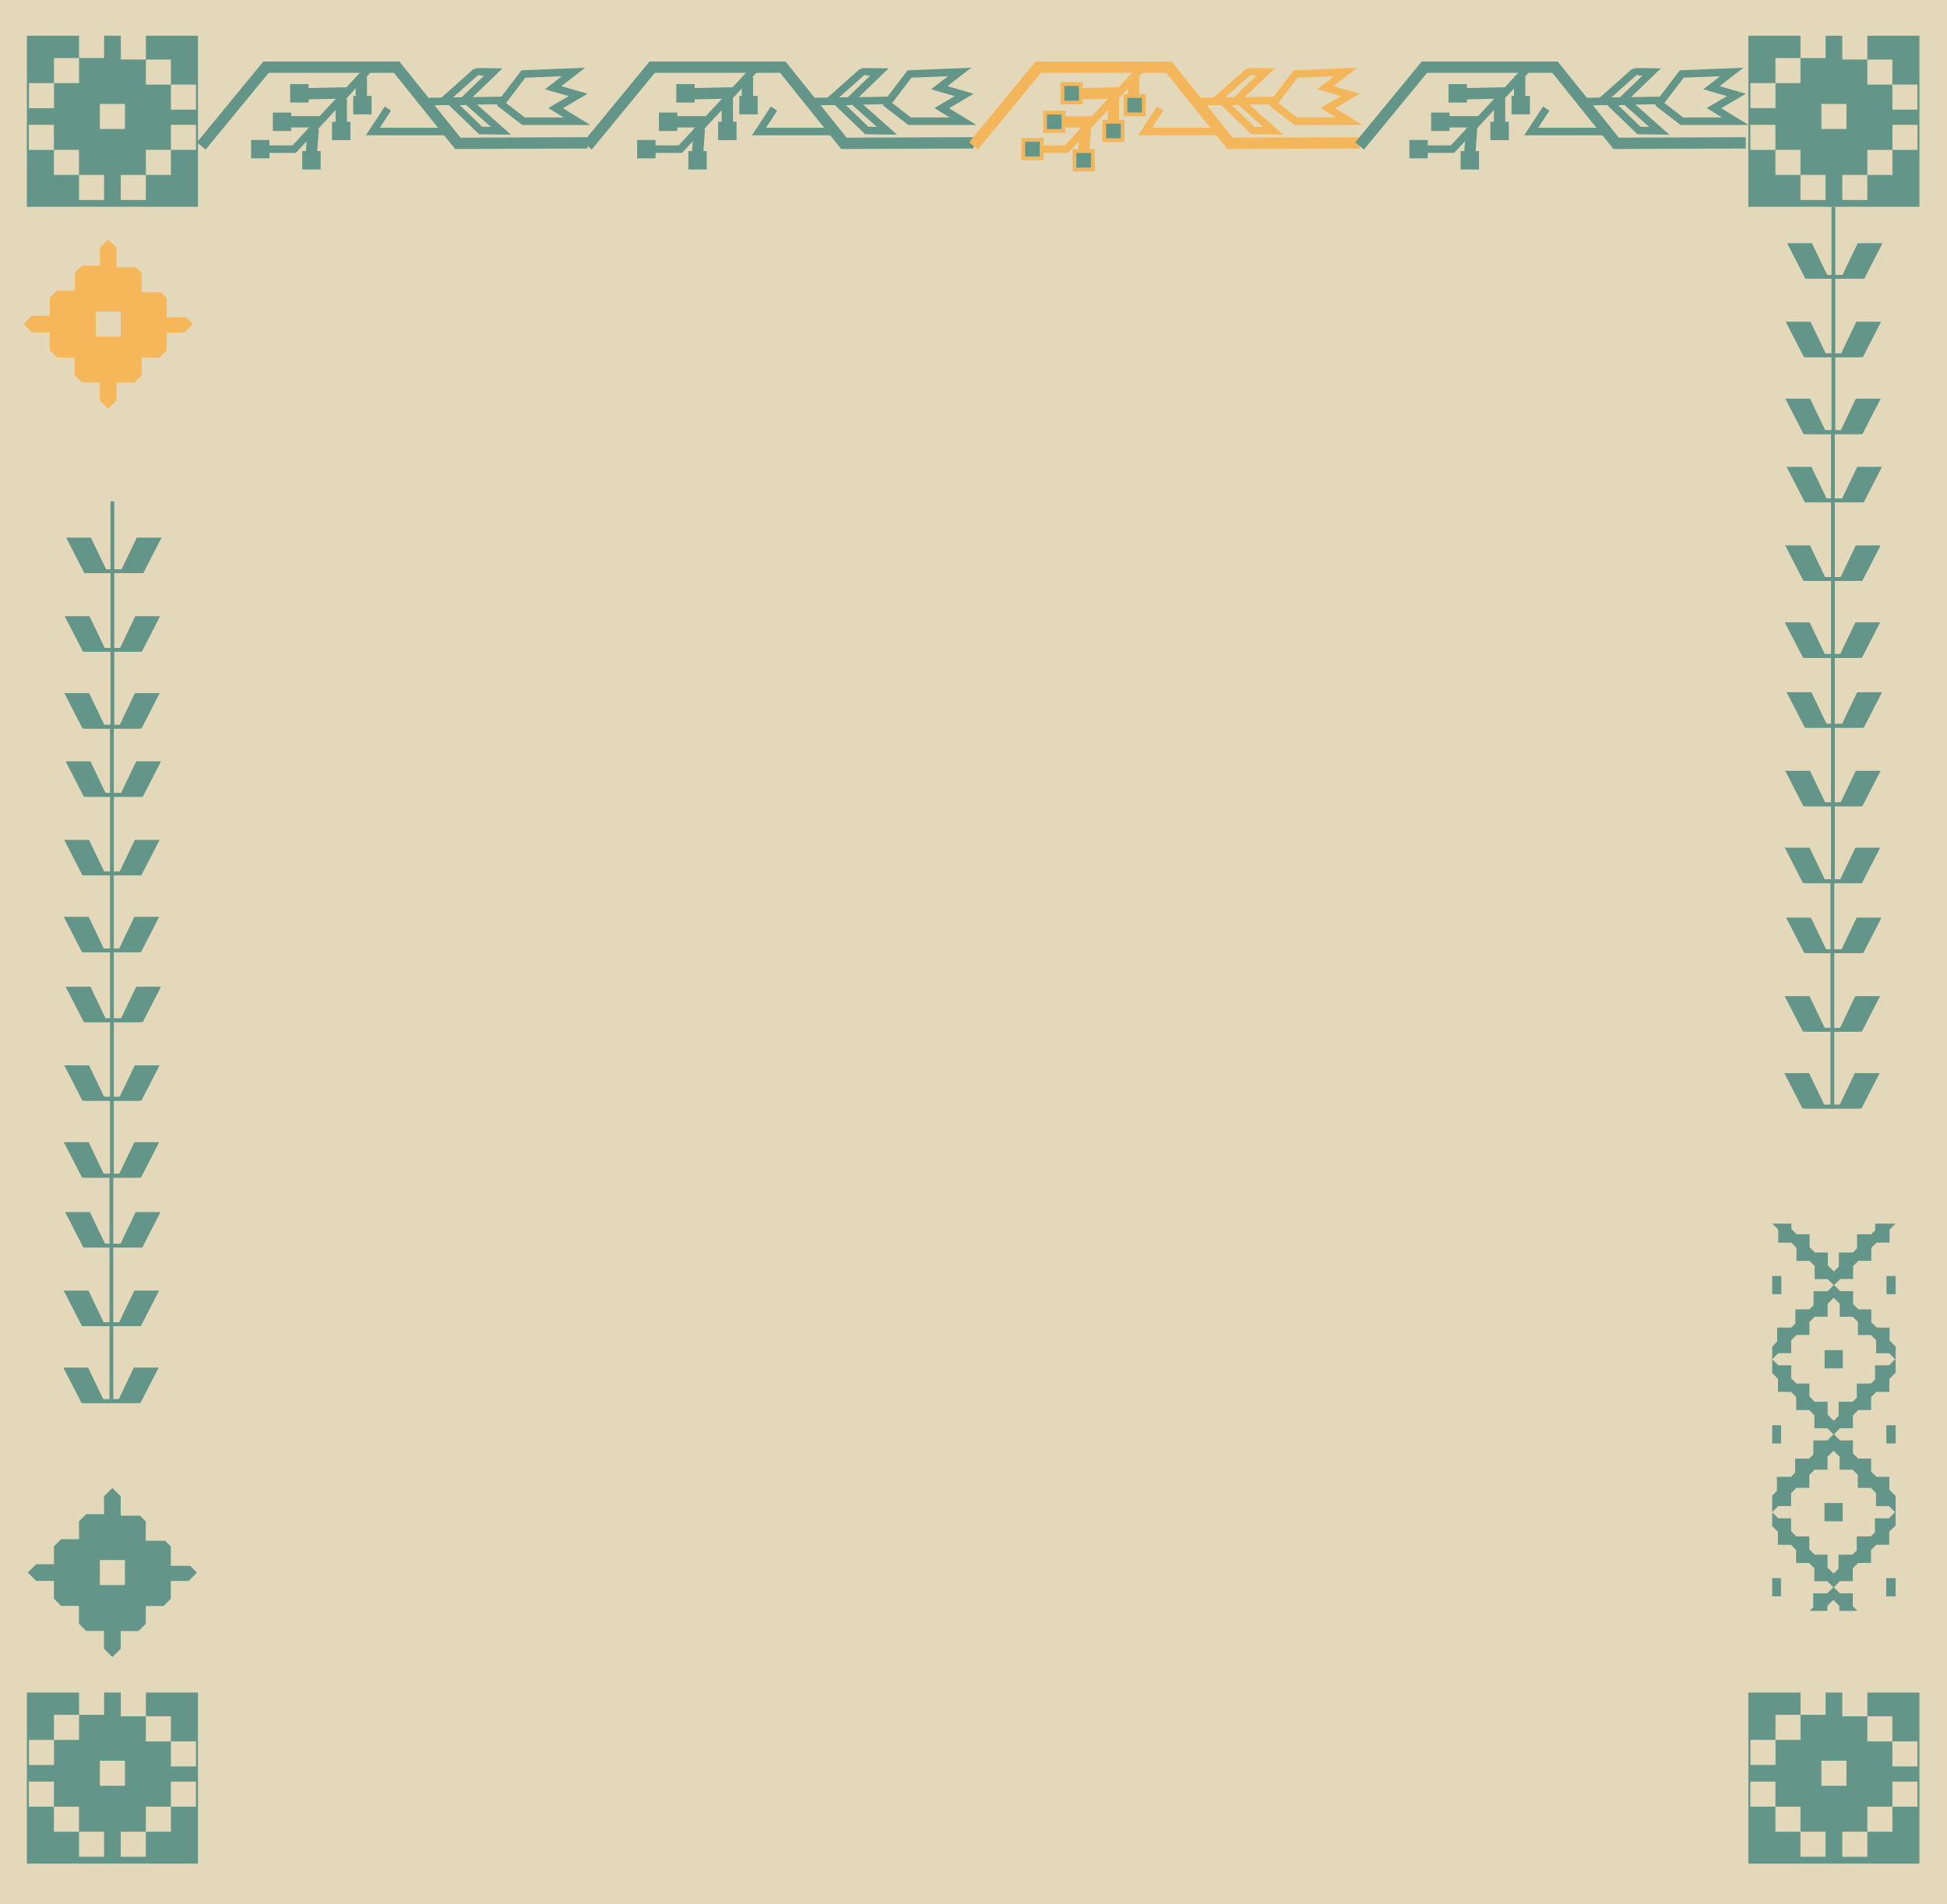 <?xml version="1.0" encoding="UTF-8"?>
<svg id="Layer_2" data-name="Layer 2" xmlns="http://www.w3.org/2000/svg" xmlns:xlink="http://www.w3.org/1999/xlink" viewBox="0 0 516.53 505.18">
  <defs>
    <style>
      .cls-1 {
        fill: #e3d8ba;
      }

      .cls-2, .cls-3, .cls-4 {
        fill: #639589;
      }

      .cls-3, .cls-5, .cls-6, .cls-4, .cls-7, .cls-8 {
        stroke-miterlimit: 10;
      }

      .cls-3, .cls-5, .cls-8 {
        stroke: #f4b65a;
      }

      .cls-9 {
        fill: #f5b75a;
      }

      .cls-5, .cls-6 {
        stroke-width: 2px;
      }

      .cls-5, .cls-6, .cls-10, .cls-11, .cls-7, .cls-8 {
        fill: none;
      }

      .cls-6, .cls-4, .cls-7 {
        stroke: #639589;
      }

      .cls-11 {
        clip-path: url(#clippath);
      }

      .cls-7, .cls-8 {
        stroke-width: 3px;
      }
    </style>
    <clipPath id="clippath">
      <rect class="cls-10" x="470.16" y="323.52" width="32.74" height="103.86"/>
    </clipPath>
  </defs>
  <g id="Layer_1-2" data-name="Layer 1">
    <rect class="cls-1" width="516.53" height="505.18"/>
    <g>
      <rect class="cls-2" x="7.13" y="449.06" width="45.39" height="45.39"/>
      <g>
        <rect class="cls-1" x="45.34" y="472.7" width="6.65" height="6.65" transform="translate(524.68 427.36) rotate(90)"/>
        <rect class="cls-1" x="38.69" y="479.34" width="6.65" height="6.65" transform="translate(524.68 440.65) rotate(90)"/>
        <rect class="cls-1" x="32.04" y="485.99" width="6.65" height="6.65" transform="translate(524.68 453.95) rotate(90)"/>
        <rect class="cls-1" x="20.97" y="448.33" width="6.65" height="6.65" transform="translate(475.95 427.36) rotate(90)"/>
        <rect class="cls-1" x="14.33" y="454.98" width="6.65" height="6.65" transform="translate(475.95 440.65) rotate(90)"/>
        <rect class="cls-1" x="7.68" y="461.62" width="6.65" height="6.65" transform="translate(475.95 453.95) rotate(90)"/>
        <rect class="cls-1" x="45.34" y="462.02" width="6.65" height="6.65" transform="translate(97.33 930.69) rotate(-180)"/>
        <rect class="cls-1" x="38.69" y="455.37" width="6.65" height="6.65" transform="translate(84.03 917.4) rotate(-180)"/>
        <rect class="cls-1" x="32.04" y="448.73" width="6.65" height="6.65" transform="translate(70.74 904.1) rotate(-180)"/>
        <rect class="cls-1" x="20.95" y="485.99" width="6.65" height="6.65" transform="translate(48.56 978.63) rotate(-180)"/>
        <rect class="cls-1" x="14.31" y="479.34" width="6.65" height="6.65" transform="translate(35.26 965.34) rotate(-180)"/>
        <rect class="cls-1" x="26.5" y="467.15" width="6.65" height="6.65" transform="translate(59.65 940.95) rotate(-180)"/>
        <rect class="cls-1" x="7.66" y="472.7" width="6.65" height="6.65" transform="translate(21.96 952.04) rotate(-180)"/>
      </g>
    </g>
    <g>
      <rect class="cls-2" x="7.13" y="9.48" width="45.39" height="45.39"/>
      <g>
        <rect class="cls-1" x="45.34" y="33.11" width="6.65" height="6.65" transform="translate(85.1 -12.23) rotate(90)"/>
        <rect class="cls-1" x="38.69" y="39.76" width="6.65" height="6.65" transform="translate(85.1 1.07) rotate(90)"/>
        <rect class="cls-1" x="32.04" y="46.41" width="6.65" height="6.65" transform="translate(85.1 14.37) rotate(90)"/>
        <rect class="cls-1" x="20.97" y="8.75" width="6.65" height="6.65" transform="translate(36.37 -12.23) rotate(90)"/>
        <rect class="cls-1" x="14.33" y="15.4" width="6.65" height="6.65" transform="translate(36.37 1.07) rotate(90)"/>
        <rect class="cls-1" x="7.68" y="22.04" width="6.65" height="6.65" transform="translate(36.37 14.37) rotate(90)"/>
        <rect class="cls-1" x="45.34" y="22.44" width="6.65" height="6.65" transform="translate(97.33 51.53) rotate(-180)"/>
        <rect class="cls-1" x="38.69" y="15.79" width="6.65" height="6.65" transform="translate(84.03 38.24) rotate(-180)"/>
        <rect class="cls-1" x="32.04" y="9.15" width="6.65" height="6.65" transform="translate(70.74 24.94) rotate(-180)"/>
        <rect class="cls-1" x="20.95" y="46.41" width="6.65" height="6.65" transform="translate(48.56 99.47) rotate(-180)"/>
        <rect class="cls-1" x="14.31" y="39.76" width="6.65" height="6.65" transform="translate(35.26 86.17) rotate(-180)"/>
        <rect class="cls-1" x="26.5" y="27.57" width="6.65" height="6.65" transform="translate(59.65 61.79) rotate(-180)"/>
        <rect class="cls-1" x="7.66" y="33.11" width="6.65" height="6.65" transform="translate(21.96 72.88) rotate(-180)"/>
      </g>
    </g>
    <g>
      <rect class="cls-2" x="463.83" y="449.06" width="45.39" height="45.39"/>
      <g>
        <rect class="cls-1" x="502.05" y="472.7" width="6.65" height="6.65" transform="translate(981.39 -29.35) rotate(90)"/>
        <rect class="cls-1" x="495.4" y="479.34" width="6.65" height="6.65" transform="translate(981.39 -16.05) rotate(90)"/>
        <rect class="cls-1" x="488.75" y="485.99" width="6.65" height="6.65" transform="translate(981.39 -2.76) rotate(90)"/>
        <rect class="cls-1" x="477.68" y="448.33" width="6.65" height="6.65" transform="translate(932.66 -29.35) rotate(90)"/>
        <rect class="cls-1" x="471.03" y="454.98" width="6.65" height="6.65" transform="translate(932.66 -16.05) rotate(90)"/>
        <rect class="cls-1" x="464.38" y="461.62" width="6.65" height="6.65" transform="translate(932.66 -2.76) rotate(90)"/>
        <rect class="cls-1" x="502.05" y="462.02" width="6.65" height="6.65" transform="translate(1010.74 930.69) rotate(-180)"/>
        <rect class="cls-1" x="495.4" y="455.37" width="6.65" height="6.65" transform="translate(997.44 917.4) rotate(-180)"/>
        <rect class="cls-1" x="488.75" y="448.73" width="6.65" height="6.65" transform="translate(984.15 904.1) rotate(-180)"/>
        <rect class="cls-1" x="477.66" y="485.99" width="6.65" height="6.65" transform="translate(961.97 978.63) rotate(-180)"/>
        <rect class="cls-1" x="471.01" y="479.34" width="6.65" height="6.65" transform="translate(948.67 965.34) rotate(-180)"/>
        <rect class="cls-1" x="483.2" y="467.15" width="6.65" height="6.65" transform="translate(973.06 940.95) rotate(-180)"/>
        <rect class="cls-1" x="464.36" y="472.7" width="6.65" height="6.65" transform="translate(935.37 952.04) rotate(-180)"/>
      </g>
    </g>
    <g>
      <rect class="cls-2" x="463.83" y="9.48" width="45.39" height="45.39"/>
      <g>
        <rect class="cls-1" x="502.05" y="33.11" width="6.65" height="6.65" transform="translate(541.81 -468.93) rotate(90)"/>
        <rect class="cls-1" x="495.4" y="39.76" width="6.65" height="6.65" transform="translate(541.81 -455.63) rotate(90)"/>
        <rect class="cls-1" x="488.75" y="46.41" width="6.65" height="6.65" transform="translate(541.81 -442.34) rotate(90)"/>
        <rect class="cls-1" x="477.68" y="8.75" width="6.65" height="6.65" transform="translate(493.07 -468.93) rotate(90)"/>
        <rect class="cls-1" x="471.03" y="15.4" width="6.65" height="6.65" transform="translate(493.07 -455.63) rotate(90)"/>
        <rect class="cls-1" x="464.38" y="22.04" width="6.65" height="6.65" transform="translate(493.07 -442.34) rotate(90)"/>
        <rect class="cls-1" x="502.05" y="22.44" width="6.65" height="6.65" transform="translate(1010.74 51.53) rotate(-180)"/>
        <rect class="cls-1" x="495.4" y="15.79" width="6.65" height="6.65" transform="translate(997.44 38.24) rotate(-180)"/>
        <rect class="cls-1" x="488.75" y="9.15" width="6.65" height="6.65" transform="translate(984.15 24.94) rotate(-180)"/>
        <rect class="cls-1" x="477.66" y="46.41" width="6.65" height="6.65" transform="translate(961.97 99.47) rotate(-180)"/>
        <rect class="cls-1" x="471.01" y="39.76" width="6.65" height="6.65" transform="translate(948.67 86.17) rotate(-180)"/>
        <rect class="cls-1" x="483.2" y="27.57" width="6.65" height="6.65" transform="translate(973.06 61.79) rotate(-180)"/>
        <rect class="cls-1" x="464.36" y="33.11" width="6.65" height="6.65" transform="translate(935.37 72.88) rotate(-180)"/>
      </g>
    </g>
    <path class="cls-2" d="m32.04,432.74h4.71l1.93-1.93v-4.71h4.71l1.93-1.93v-4.71h4.71l2.22-2.22-1.8-1.8h-5.13v-5.13l-1.52-1.52h-5.13v-5.13l-1.52-1.52h-5.13v-5.13l-2.22-2.22-2.2,2.2v4.75h-4.75l-1.89,1.89v4.75h-4.75l-1.89,1.89v4.75h-4.75l-2.2,2.2,2.22,2.22h4.71v4.71l1.93,1.93h4.71v4.71l1.93,1.93h4.71v4.71l2.22,2.22,2.22-2.22v-4.71Zm-5.55-12.19v-6.65h6.65v6.65h-6.65Z"/>
    <path class="cls-9" d="m30.94,101.5h4.71l1.93-1.93v-4.71h4.71l1.93-1.93v-4.71h4.71l2.22-2.22-1.8-1.8h-5.13v-5.13l-1.52-1.52h-5.13v-5.13l-1.52-1.52h-5.13v-5.13l-2.22-2.22-2.2,2.2v4.75h-4.75l-1.89,1.89v4.75h-4.75l-1.89,1.89v4.75h-4.75l-2.2,2.2,2.22,2.22h4.71v4.71l1.93,1.93h4.71v4.71l1.93,1.93h4.71v4.71l2.22,2.22,2.22-2.22v-4.71Zm-5.55-12.19v-6.65h6.65v6.65h-6.65Z"/>
    <g class="cls-11">
      <g>
        <rect class="cls-2" x="470.16" y="338.54" width="2.41" height="4.83"/>
        <rect class="cls-2" x="470.16" y="378.14" width="2.36" height="4.83"/>
        <rect class="cls-2" x="470.16" y="418.71" width="2.33" height="4.83"/>
        <rect class="cls-2" x="470.16" y="458.3" width="2.27" height="4.83"/>
        <rect class="cls-2" x="500.48" y="338.54" width="2.42" height="4.83"/>
        <rect class="cls-2" x="470.16" y="498.14" width="2.24" height="4.83"/>
        <rect class="cls-2" x="500.34" y="458.3" width="2.56" height="4.83"/>
        <rect class="cls-2" x="500.4" y="418.71" width="2.5" height="4.83"/>
        <rect class="cls-2" x="500.43" y="378.14" width="2.47" height="4.83"/>
        <rect class="cls-2" x="500.31" y="498.14" width="2.59" height="4.83"/>
        <rect class="cls-2" x="483.94" y="478.22" width="4.83" height="4.83"/>
        <rect class="cls-2" x="483.97" y="438.38" width="4.83" height="4.83"/>
        <rect class="cls-2" x="484.03" y="398.79" width="4.83" height="4.83"/>
        <polygon class="cls-2" points="475.2 559.67 475.2 556.25 476.6 554.84 480.03 554.84 480.03 551.42 481.43 550.01 484.86 550.01 484.86 546.59 486.47 544.98 488.07 546.57 488.07 550.03 491.52 550.03 492.9 551.4 492.9 554.86 496.35 554.86 497.73 556.24 497.73 559.69 501.18 559.69 502.78 561.29 501.17 562.9 497.44 562.9 497.44 566.63 496.34 567.73 492.61 567.73 492.61 571.46 491.51 572.56 487.78 572.56 487.78 576.29 486.74 577.33 491.57 577.33 491.57 576.17 492.97 574.76 496.4 574.76 496.4 571.34 497.8 569.93 501.23 569.93 501.23 566.51 502.84 564.89 502.9 564.95 502.9 556.24 502.67 556.47 501.06 554.85 501.06 551.43 497.63 551.43 496.23 550.02 496.23 546.6 492.8 546.6 491.4 545.19 491.4 541.77 487.97 541.77 486.36 540.15 487.97 538.54 491.4 538.54 491.4 535.11 492.8 533.71 496.23 533.71 496.23 530.28 497.63 528.88 501.06 528.88 501.06 525.45 502.67 523.84 502.9 524.07 502.9 516.7 502.73 516.87 501.11 515.26 501.11 511.83 497.69 511.83 496.28 510.43 496.28 507 492.86 507 491.45 505.6 491.45 502.17 488.03 502.17 486.41 500.56 488.03 498.94 491.45 498.94 491.45 495.52 492.86 494.11 496.28 494.11 496.28 490.69 497.69 489.28 501.11 489.28 501.11 485.86 502.73 484.24 502.9 484.42 502.9 476.89 502.76 477.03 501.14 475.42 501.14 471.99 497.72 471.99 496.31 470.59 496.31 467.16 492.89 467.16 491.48 465.76 491.48 462.33 488.06 462.33 486.44 460.72 488.06 459.1 491.48 459.1 491.48 455.68 492.89 454.27 496.31 454.27 496.31 450.85 497.72 449.44 501.14 449.44 501.14 446.02 502.76 444.4 502.9 444.55 502.9 437.35 502.81 437.43 501.2 435.82 501.2 432.4 497.77 432.4 496.37 430.99 496.37 427.57 492.94 427.57 491.54 426.16 491.54 422.74 488.11 422.74 486.5 421.12 488.11 419.51 491.54 419.51 491.54 416.08 492.94 414.68 496.37 414.68 496.37 411.25 497.77 409.85 501.2 409.85 501.2 406.42 502.81 404.81 502.9 404.89 502.9 396.81 502.84 396.87 501.23 395.25 501.23 391.83 497.8 391.83 496.4 390.42 496.4 387 492.97 387 491.57 385.59 491.57 382.17 488.14 382.17 486.53 380.55 488.14 378.94 491.57 378.94 491.57 375.51 492.97 374.11 496.4 374.11 496.4 370.68 497.8 369.28 501.23 369.28 501.23 365.85 502.84 364.24 502.9 364.3 502.9 357.27 502.9 357.27 501.28 355.66 501.28 352.23 497.86 352.23 496.45 350.83 496.45 347.4 493.03 347.4 491.62 346 491.62 342.57 488.2 342.57 486.59 340.96 488.2 339.34 491.62 339.34 491.62 335.92 493.03 334.51 496.45 334.51 496.45 331.09 497.86 329.68 501.28 329.68 501.28 326.26 502.9 324.64 497.5 324.64 497.5 326.38 496.4 327.48 492.67 327.48 492.67 331.21 491.57 332.31 487.84 332.31 487.84 336.04 486.53 337.35 484.91 335.74 484.91 332.31 481.49 332.31 480.08 330.91 480.08 327.48 476.66 327.48 475.25 326.08 475.25 324.64 470.16 324.64 470.16 324.64 471.76 326.24 471.76 329.7 475.21 329.7 476.59 331.07 476.59 334.53 480.04 334.53 481.42 335.9 481.42 339.36 484.87 339.36 486.47 340.96 484.86 342.57 481.13 342.57 481.13 346.3 480.03 347.4 476.3 347.4 476.3 351.13 475.2 352.23 471.47 352.23 471.47 355.96 470.16 357.27 470.16 360.63 471.77 359.02 475.2 359.02 475.2 355.59 476.6 354.19 480.03 354.19 480.03 350.76 481.43 349.36 484.86 349.36 484.86 345.93 486.47 344.32 488.07 345.92 488.07 349.37 491.52 349.37 492.9 350.75 492.9 354.2 496.35 354.2 497.73 355.58 497.73 359.03 501.18 359.03 502.78 360.63 501.17 362.25 497.44 362.25 497.44 365.98 496.34 367.08 492.61 367.08 492.61 370.81 491.51 371.91 487.78 371.91 487.78 375.64 486.47 376.95 484.86 375.33 484.86 371.91 481.43 371.91 480.03 370.5 480.03 367.08 476.6 367.08 475.2 365.67 475.2 362.25 471.77 362.25 470.16 360.63 470.16 364.3 471.7 365.84 471.7 369.29 475.15 369.29 476.53 370.67 476.53 374.12 479.98 374.12 481.36 375.5 481.36 378.95 484.81 378.95 486.41 380.55 484.8 382.17 481.07 382.17 481.07 385.9 479.97 387 476.24 387 476.24 390.73 475.14 391.83 471.41 391.83 471.41 395.56 470.16 396.81 470.16 401.17 471.74 399.59 475.17 399.59 475.17 396.16 476.57 394.76 480 394.76 480 391.33 481.4 389.93 484.83 389.93 484.83 386.5 486.44 384.89 488.04 386.49 488.04 389.94 491.5 389.94 492.87 391.32 492.87 394.77 496.33 394.77 497.7 396.15 497.7 399.6 501.16 399.6 502.76 401.2 501.14 402.82 497.41 402.82 497.41 406.54 496.31 407.65 492.58 407.65 492.58 411.37 491.48 412.48 487.75 412.48 487.75 416.2 486.44 417.51 484.83 415.9 484.83 412.48 481.4 412.48 480 411.07 480 407.65 476.57 407.65 475.17 406.24 475.17 402.82 471.74 402.82 470.16 401.23 470.16 404.89 471.67 406.41 471.67 409.86 475.13 409.86 476.5 411.24 476.5 414.69 479.96 414.69 481.33 416.07 481.33 419.52 484.79 419.52 486.38 421.12 484.77 422.74 481.04 422.74 481.04 426.46 479.94 427.57 476.21 427.57 476.21 431.29 475.11 432.4 471.38 432.4 471.38 436.12 470.16 437.35 470.16 440.71 471.69 439.18 475.11 439.18 475.11 435.76 476.52 434.35 479.94 434.35 479.94 430.93 481.35 429.52 484.77 429.52 484.77 426.1 486.38 424.48 487.98 426.08 487.98 429.54 491.44 429.54 492.81 430.91 492.81 434.37 496.27 434.37 497.64 435.74 497.64 439.2 501.1 439.2 502.7 440.8 501.08 442.41 497.36 442.41 497.36 446.14 496.25 447.24 492.53 447.24 492.53 450.97 491.42 452.07 487.7 452.07 487.7 455.8 486.38 457.11 484.77 455.5 484.77 452.07 481.35 452.07 479.94 450.67 479.94 447.24 476.52 447.24 475.11 445.84 475.11 442.41 471.69 442.41 470.16 440.88 470.16 444.55 471.61 446 471.61 449.46 475.07 449.46 476.44 450.83 476.44 454.29 479.9 454.29 481.27 455.66 481.27 459.12 484.73 459.12 486.33 460.72 484.71 462.33 480.98 462.33 480.98 466.06 479.88 467.16 476.15 467.16 476.15 470.89 475.05 471.99 471.32 471.99 471.32 475.72 470.16 476.89 470.16 480.52 471.66 479.02 475.08 479.02 475.08 475.6 476.49 474.19 479.91 474.19 479.91 470.77 481.32 469.36 484.74 469.36 484.74 465.94 486.36 464.32 487.96 465.92 487.96 469.38 491.41 469.38 492.79 470.75 492.79 474.21 496.24 474.21 497.62 475.58 497.62 479.04 501.07 479.04 502.67 480.64 501.06 482.25 497.33 482.25 497.33 485.98 496.23 487.08 492.5 487.08 492.5 490.81 491.4 491.91 487.67 491.91 487.67 495.64 486.36 496.95 484.74 495.34 484.74 491.91 481.32 491.91 479.91 490.51 479.91 487.08 476.49 487.08 475.08 485.68 475.08 482.25 471.66 482.25 470.16 480.75 470.16 484.42 471.59 485.84 471.59 489.3 475.04 489.3 476.42 490.67 476.42 494.13 479.87 494.13 481.25 495.5 481.25 498.96 484.7 498.96 486.3 500.56 484.68 502.17 480.96 502.17 480.96 505.9 479.85 507 476.13 507 476.13 510.73 475.02 511.83 471.3 511.83 471.3 515.56 470.16 516.7 470.16 520.06 471.6 518.62 475.02 518.62 475.02 515.2 476.43 513.79 479.85 513.79 479.85 510.37 481.26 508.96 484.68 508.96 484.68 505.53 486.3 503.92 487.9 505.52 487.9 508.97 491.35 508.97 492.73 510.35 492.73 513.8 496.18 513.8 497.56 515.18 497.56 518.63 501.01 518.63 502.61 520.23 501 521.85 497.27 521.85 497.27 525.58 496.17 526.68 492.44 526.68 492.44 530.41 491.34 531.51 487.61 531.51 487.61 535.24 486.3 536.55 484.68 534.93 484.68 531.51 481.26 531.51 479.85 530.1 479.85 526.68 476.43 526.68 475.02 525.27 475.02 521.85 471.6 521.85 470.16 520.41 470.16 524.07 471.53 525.44 471.53 528.89 474.98 528.89 476.36 530.27 476.36 533.72 479.81 533.72 481.19 535.1 481.19 538.55 484.64 538.55 486.24 540.15 484.63 541.77 480.9 541.77 480.9 545.5 479.8 546.6 476.07 546.6 476.07 550.33 474.97 551.43 471.24 551.43 471.24 555.16 470.16 556.24 470.16 561.29 471.77 559.67 475.2 559.67"/>
        <rect class="cls-2" x="484.06" y="358.22" width="4.83" height="4.83"/>
        <polygon class="cls-2" points="502.9 324.64 502.9 324.64 502.9 324.64 502.9 324.64"/>
      </g>
    </g>
    <g>
      <polyline class="cls-7" points="53.4 38.72 70.58 17.82 105.23 17.82 121.46 38.03 155.83 37.9"/>
      <polyline class="cls-6" points="71.34 39.57 78.04 39.57 98.23 17.82"/>
      <line class="cls-7" x1="91.89" y1="24.65" x2="81.47" y2="24.87"/>
      <line class="cls-7" x1="90.53" y1="26.12" x2="90.53" y2="33.37"/>
      <line class="cls-7" x1="84.78" y1="32.31" x2="75.86" y2="32.31"/>
      <line class="cls-7" x1="83.1" y1="34.12" x2="82.62" y2="40.67"/>
      <line class="cls-7" x1="95.86" y1="20.38" x2="95.86" y2="26.82"/>
      <rect class="cls-2" x="66.6" y="37.13" width="4.88" height="4.88"/>
      <rect class="cls-2" x="72.38" y="29.87" width="4.88" height="4.88"/>
      <rect class="cls-2" x="76.98" y="22.32" width="4.88" height="4.88"/>
      <rect class="cls-2" x="80.19" y="40.09" width="4.88" height="4.88"/>
      <rect class="cls-2" x="88.09" y="32.31" width="4.88" height="4.88"/>
      <rect class="cls-2" x="93.7" y="25.46" width="4.88" height="4.88"/>
      <polyline class="cls-6" points="118.94 34.9 98.91 34.9 102.91 28.81"/>
      <polyline class="cls-6" points="113.5 26.95 133.52 26.64 138.86 19.63 152.14 19.1 146.75 23.27 153.37 25.19 147.41 28.69 153.06 32.16 138.88 32.16 132.41 27.17"/>
      <path class="cls-6" d="m126.26,19.1c.11-.08,4.61,0,4.61,0l-7.99,7.7-5.38.08,8.76-7.78Z"/>
      <path class="cls-6" d="m124.13,26.92c-.11-.08-4.61,0-4.61,0l7.99,7.7,5.38.08-8.76-7.78Z"/>
    </g>
    <g>
      <polyline class="cls-7" points="155.83 38.72 173.02 17.82 207.67 17.82 223.89 38.03 258.27 37.9"/>
      <polyline class="cls-6" points="173.77 39.57 180.48 39.57 200.67 17.82"/>
      <line class="cls-7" x1="194.33" y1="24.65" x2="183.91" y2="24.87"/>
      <line class="cls-7" x1="192.96" y1="26.12" x2="192.96" y2="33.37"/>
      <line class="cls-7" x1="187.22" y1="32.31" x2="178.29" y2="32.31"/>
      <line class="cls-7" x1="185.54" y1="34.12" x2="185.06" y2="40.67"/>
      <line class="cls-7" x1="198.29" y1="20.38" x2="198.29" y2="26.82"/>
      <rect class="cls-2" x="169.03" y="37.13" width="4.88" height="4.88"/>
      <rect class="cls-2" x="174.81" y="29.87" width="4.88" height="4.88"/>
      <rect class="cls-2" x="179.42" y="22.32" width="4.88" height="4.88"/>
      <rect class="cls-2" x="182.62" y="40.09" width="4.88" height="4.88"/>
      <rect class="cls-2" x="190.52" y="32.31" width="4.88" height="4.88"/>
      <rect class="cls-2" x="196.13" y="25.46" width="4.88" height="4.88"/>
      <polyline class="cls-6" points="221.37 34.9 201.34 34.9 205.34 28.81"/>
      <polyline class="cls-6" points="215.93 26.95 235.95 26.64 241.3 19.63 254.57 19.1 249.19 23.27 255.8 25.19 249.84 28.69 255.49 32.16 241.31 32.16 234.84 27.17"/>
      <path class="cls-6" d="m228.7,19.1c.11-.08,4.61,0,4.61,0l-7.99,7.7-5.38.08,8.76-7.78Z"/>
      <path class="cls-6" d="m226.56,26.92c-.11-.08-4.61,0-4.61,0l7.99,7.7,5.38.08-8.76-7.78Z"/>
    </g>
    <g>
      <polyline class="cls-8" points="258.27 38.72 275.45 17.82 310.1 17.82 326.33 38.03 360.7 37.9"/>
      <polyline class="cls-5" points="276.21 39.57 282.91 39.57 303.1 17.82"/>
      <line class="cls-8" x1="296.76" y1="24.65" x2="286.34" y2="24.87"/>
      <line class="cls-8" x1="295.4" y1="26.12" x2="295.4" y2="33.37"/>
      <line class="cls-8" x1="289.65" y1="32.31" x2="280.73" y2="32.31"/>
      <line class="cls-8" x1="287.97" y1="34.12" x2="287.49" y2="40.67"/>
      <line class="cls-8" x1="300.73" y1="20.38" x2="300.73" y2="26.82"/>
      <rect class="cls-3" x="271.46" y="37.13" width="4.88" height="4.88"/>
      <rect class="cls-3" x="277.25" y="29.87" width="4.88" height="4.88"/>
      <rect class="cls-3" x="281.85" y="22.32" width="4.88" height="4.88"/>
      <rect class="cls-3" x="285.05" y="40.09" width="4.88" height="4.88"/>
      <rect class="cls-3" x="292.96" y="32.31" width="4.88" height="4.88"/>
      <rect class="cls-3" x="298.57" y="25.46" width="4.88" height="4.88"/>
      <polyline class="cls-5" points="323.81 34.9 303.78 34.9 307.78 28.81"/>
      <polyline class="cls-5" points="318.37 26.95 338.39 26.64 343.73 19.63 357.01 19.1 351.62 23.27 358.24 25.19 352.28 28.69 357.93 32.16 343.75 32.16 337.28 27.17"/>
      <path class="cls-5" d="m331.13,19.1c.11-.08,4.61,0,4.61,0l-7.99,7.7-5.38.08,8.76-7.78Z"/>
      <path class="cls-5" d="m329,26.92c-.11-.08-4.61,0-4.61,0l7.99,7.7,5.38.08-8.76-7.78Z"/>
    </g>
    <g>
      <polyline class="cls-7" points="360.7 38.72 377.89 17.82 412.54 17.82 428.76 38.03 463.14 37.9"/>
      <polyline class="cls-6" points="378.64 39.57 385.35 39.57 405.54 17.82"/>
      <line class="cls-7" x1="399.2" y1="24.65" x2="388.77" y2="24.87"/>
      <line class="cls-7" x1="397.83" y1="26.12" x2="397.83" y2="33.37"/>
      <line class="cls-7" x1="392.09" y1="32.31" x2="383.16" y2="32.31"/>
      <line class="cls-7" x1="390.41" y1="34.12" x2="389.93" y2="40.67"/>
      <line class="cls-7" x1="403.16" y1="20.38" x2="403.16" y2="26.82"/>
      <rect class="cls-2" x="373.9" y="37.13" width="4.88" height="4.88"/>
      <rect class="cls-2" x="379.68" y="29.87" width="4.88" height="4.88"/>
      <rect class="cls-2" x="384.29" y="22.32" width="4.88" height="4.88"/>
      <rect class="cls-2" x="387.49" y="40.09" width="4.88" height="4.88"/>
      <rect class="cls-2" x="395.39" y="32.31" width="4.88" height="4.88"/>
      <rect class="cls-2" x="401" y="25.46" width="4.88" height="4.88"/>
      <polyline class="cls-6" points="426.24 34.9 406.21 34.9 410.21 28.81"/>
      <polyline class="cls-6" points="420.8 26.95 440.82 26.64 446.17 19.63 459.44 19.1 454.05 23.27 460.67 25.19 454.71 28.69 460.36 32.16 446.18 32.16 439.71 27.17"/>
      <path class="cls-6" d="m433.57,19.1c.11-.08,4.61,0,4.61,0l-7.99,7.7-5.38.08,8.76-7.78Z"/>
      <path class="cls-6" d="m431.43,26.92c-.11-.08-4.61,0-4.61,0l7.99,7.7,5.38.08-8.76-7.78Z"/>
    </g>
    <g>
      <g>
        <line class="cls-4" x1="486.39" y1="115.1" x2="486.39" y2="54.89"/>
        <g>
          <polyline class="cls-4" points="488.65 114.68 492.67 106.27 498.12 106.27 493.79 114.68 479.18 114.68"/>
          <polyline class="cls-4" points="483.92 114.68 479.9 106.27 474.46 106.27 478.78 114.68 493.39 114.68"/>
        </g>
        <g>
          <polyline class="cls-4" points="488.76 94.27 492.78 85.86 498.22 85.86 493.9 94.27 479.29 94.27"/>
          <polyline class="cls-4" points="484.03 94.27 480.01 85.86 474.56 85.86 478.89 94.27 493.5 94.27"/>
        </g>
        <g>
          <polyline class="cls-4" points="489.13 73.43 493.16 65.02 498.6 65.02 494.28 73.43 479.66 73.43"/>
          <polyline class="cls-4" points="484.41 73.43 480.38 65.02 474.94 65.02 479.26 73.43 493.88 73.43"/>
        </g>
      </g>
      <g>
        <line class="cls-4" x1="486.26" y1="174.45" x2="486.26" y2="114.24"/>
        <g>
          <polyline class="cls-4" points="488.51 174.03 492.54 165.62 497.98 165.62 493.66 174.03 479.05 174.03"/>
          <polyline class="cls-4" points="483.79 174.03 479.77 165.62 474.32 165.62 478.64 174.03 493.26 174.03"/>
        </g>
        <g>
          <polyline class="cls-4" points="488.62 153.62 492.64 145.21 498.09 145.21 493.76 153.62 479.15 153.62"/>
          <polyline class="cls-4" points="483.89 153.62 479.87 145.21 474.43 145.21 478.75 153.62 493.36 153.62"/>
        </g>
        <g>
          <polyline class="cls-4" points="489 132.78 493.02 124.37 498.46 124.37 494.14 132.78 479.53 132.78"/>
          <polyline class="cls-4" points="484.27 132.78 480.25 124.37 474.8 124.37 479.13 132.78 493.74 132.78"/>
        </g>
      </g>
      <g>
        <line class="cls-4" x1="486.26" y1="234.25" x2="486.26" y2="174.03"/>
        <g>
          <polyline class="cls-4" points="488.51 233.82 492.54 225.41 497.98 225.41 493.66 233.82 479.05 233.82"/>
          <polyline class="cls-4" points="483.79 233.82 479.77 225.41 474.32 225.41 478.64 233.82 493.26 233.82"/>
        </g>
        <g>
          <polyline class="cls-4" points="488.62 213.41 492.64 205.01 498.09 205.01 493.76 213.41 479.15 213.41"/>
          <polyline class="cls-4" points="483.89 213.41 479.87 205.01 474.43 205.01 478.75 213.41 493.36 213.41"/>
        </g>
        <g>
          <polyline class="cls-4" points="489 192.57 493.02 184.17 498.46 184.17 494.14 192.57 479.53 192.57"/>
          <polyline class="cls-4" points="484.27 192.57 480.25 184.17 474.8 184.17 479.13 192.57 493.74 192.57"/>
        </g>
      </g>
      <g>
        <line class="cls-4" x1="486.12" y1="294.04" x2="486.12" y2="233.82"/>
        <g>
          <polyline class="cls-4" points="488.38 293.61 492.4 285.21 497.85 285.21 493.52 293.61 478.91 293.61"/>
          <polyline class="cls-4" points="483.65 293.61 479.63 285.21 474.19 285.21 478.51 293.61 493.12 293.61"/>
        </g>
        <g>
          <polyline class="cls-4" points="488.48 273.21 492.51 264.8 497.95 264.8 493.63 273.21 479.02 273.21"/>
          <polyline class="cls-4" points="483.76 273.21 479.74 264.8 474.29 264.8 478.61 273.21 493.23 273.21"/>
        </g>
        <g>
          <polyline class="cls-4" points="488.86 252.37 492.88 243.96 498.33 243.96 494.01 252.37 479.39 252.37"/>
          <polyline class="cls-4" points="484.14 252.37 480.11 243.96 474.67 243.96 478.99 252.37 493.6 252.37"/>
        </g>
      </g>
    </g>
    <g>
      <g>
        <line class="cls-4" x1="29.82" y1="193.23" x2="29.82" y2="133.01"/>
        <g>
          <polyline class="cls-4" points="32.08 192.81 36.1 184.4 41.55 184.4 37.22 192.81 22.61 192.81"/>
          <polyline class="cls-4" points="27.36 192.81 23.33 184.4 17.89 184.4 22.21 192.81 36.82 192.81"/>
        </g>
        <g>
          <polyline class="cls-4" points="32.19 172.4 36.21 163.99 41.65 163.99 37.33 172.4 22.72 172.4"/>
          <polyline class="cls-4" points="27.46 172.4 23.44 163.99 17.99 163.99 22.32 172.4 36.93 172.4"/>
        </g>
        <g>
          <polyline class="cls-4" points="32.56 151.56 36.59 143.15 42.03 143.15 37.71 151.56 23.09 151.56"/>
          <polyline class="cls-4" points="27.84 151.56 23.81 143.15 18.37 143.15 22.69 151.56 37.31 151.56"/>
        </g>
      </g>
      <g>
        <line class="cls-4" x1="29.69" y1="252.58" x2="29.69" y2="192.36"/>
        <g>
          <polyline class="cls-4" points="31.94 252.16 35.97 243.75 41.41 243.75 37.09 252.16 22.48 252.16"/>
          <polyline class="cls-4" points="27.22 252.16 23.2 243.75 17.75 243.75 22.08 252.16 36.69 252.16"/>
        </g>
        <g>
          <polyline class="cls-4" points="32.05 231.75 36.07 223.34 41.52 223.34 37.19 231.75 22.58 231.75"/>
          <polyline class="cls-4" points="27.33 231.75 23.3 223.34 17.86 223.34 22.18 231.75 36.79 231.75"/>
        </g>
        <g>
          <polyline class="cls-4" points="32.43 210.91 36.45 202.5 41.9 202.5 37.57 210.91 22.96 210.91"/>
          <polyline class="cls-4" points="27.7 210.91 23.68 202.5 18.23 202.5 22.56 210.91 37.17 210.91"/>
        </g>
      </g>
      <g>
        <line class="cls-4" x1="29.69" y1="312.37" x2="29.69" y2="252.16"/>
        <g>
          <polyline class="cls-4" points="31.94 311.95 35.97 303.54 41.41 303.54 37.09 311.95 22.48 311.95"/>
          <polyline class="cls-4" points="27.22 311.95 23.2 303.54 17.75 303.54 22.08 311.95 36.69 311.95"/>
        </g>
        <g>
          <polyline class="cls-4" points="32.05 291.54 36.07 283.14 41.52 283.14 37.19 291.54 22.58 291.54"/>
          <polyline class="cls-4" points="27.33 291.54 23.3 283.14 17.86 283.14 22.18 291.54 36.79 291.54"/>
        </g>
        <g>
          <polyline class="cls-4" points="32.43 270.7 36.45 262.29 41.9 262.29 37.57 270.7 22.96 270.7"/>
          <polyline class="cls-4" points="27.7 270.7 23.68 262.29 18.23 262.29 22.56 270.7 37.17 270.7"/>
        </g>
      </g>
      <g>
        <line class="cls-4" x1="29.55" y1="372.17" x2="29.55" y2="311.95"/>
        <g>
          <polyline class="cls-4" points="31.81 371.74 35.83 363.34 41.28 363.34 36.95 371.74 22.34 371.74"/>
          <polyline class="cls-4" points="27.08 371.74 23.06 363.34 17.62 363.34 21.94 371.74 36.55 371.74"/>
        </g>
        <g>
          <polyline class="cls-4" points="31.91 351.34 35.94 342.93 41.38 342.93 37.06 351.34 22.45 351.34"/>
          <polyline class="cls-4" points="27.19 351.34 23.17 342.93 17.72 342.93 22.05 351.34 36.66 351.34"/>
        </g>
        <g>
          <polyline class="cls-4" points="32.29 330.49 36.31 322.09 41.76 322.09 37.44 330.49 22.82 330.49"/>
          <polyline class="cls-4" points="27.57 330.49 23.54 322.09 18.1 322.09 22.42 330.49 37.03 330.49"/>
        </g>
      </g>
    </g>
  </g>
</svg>